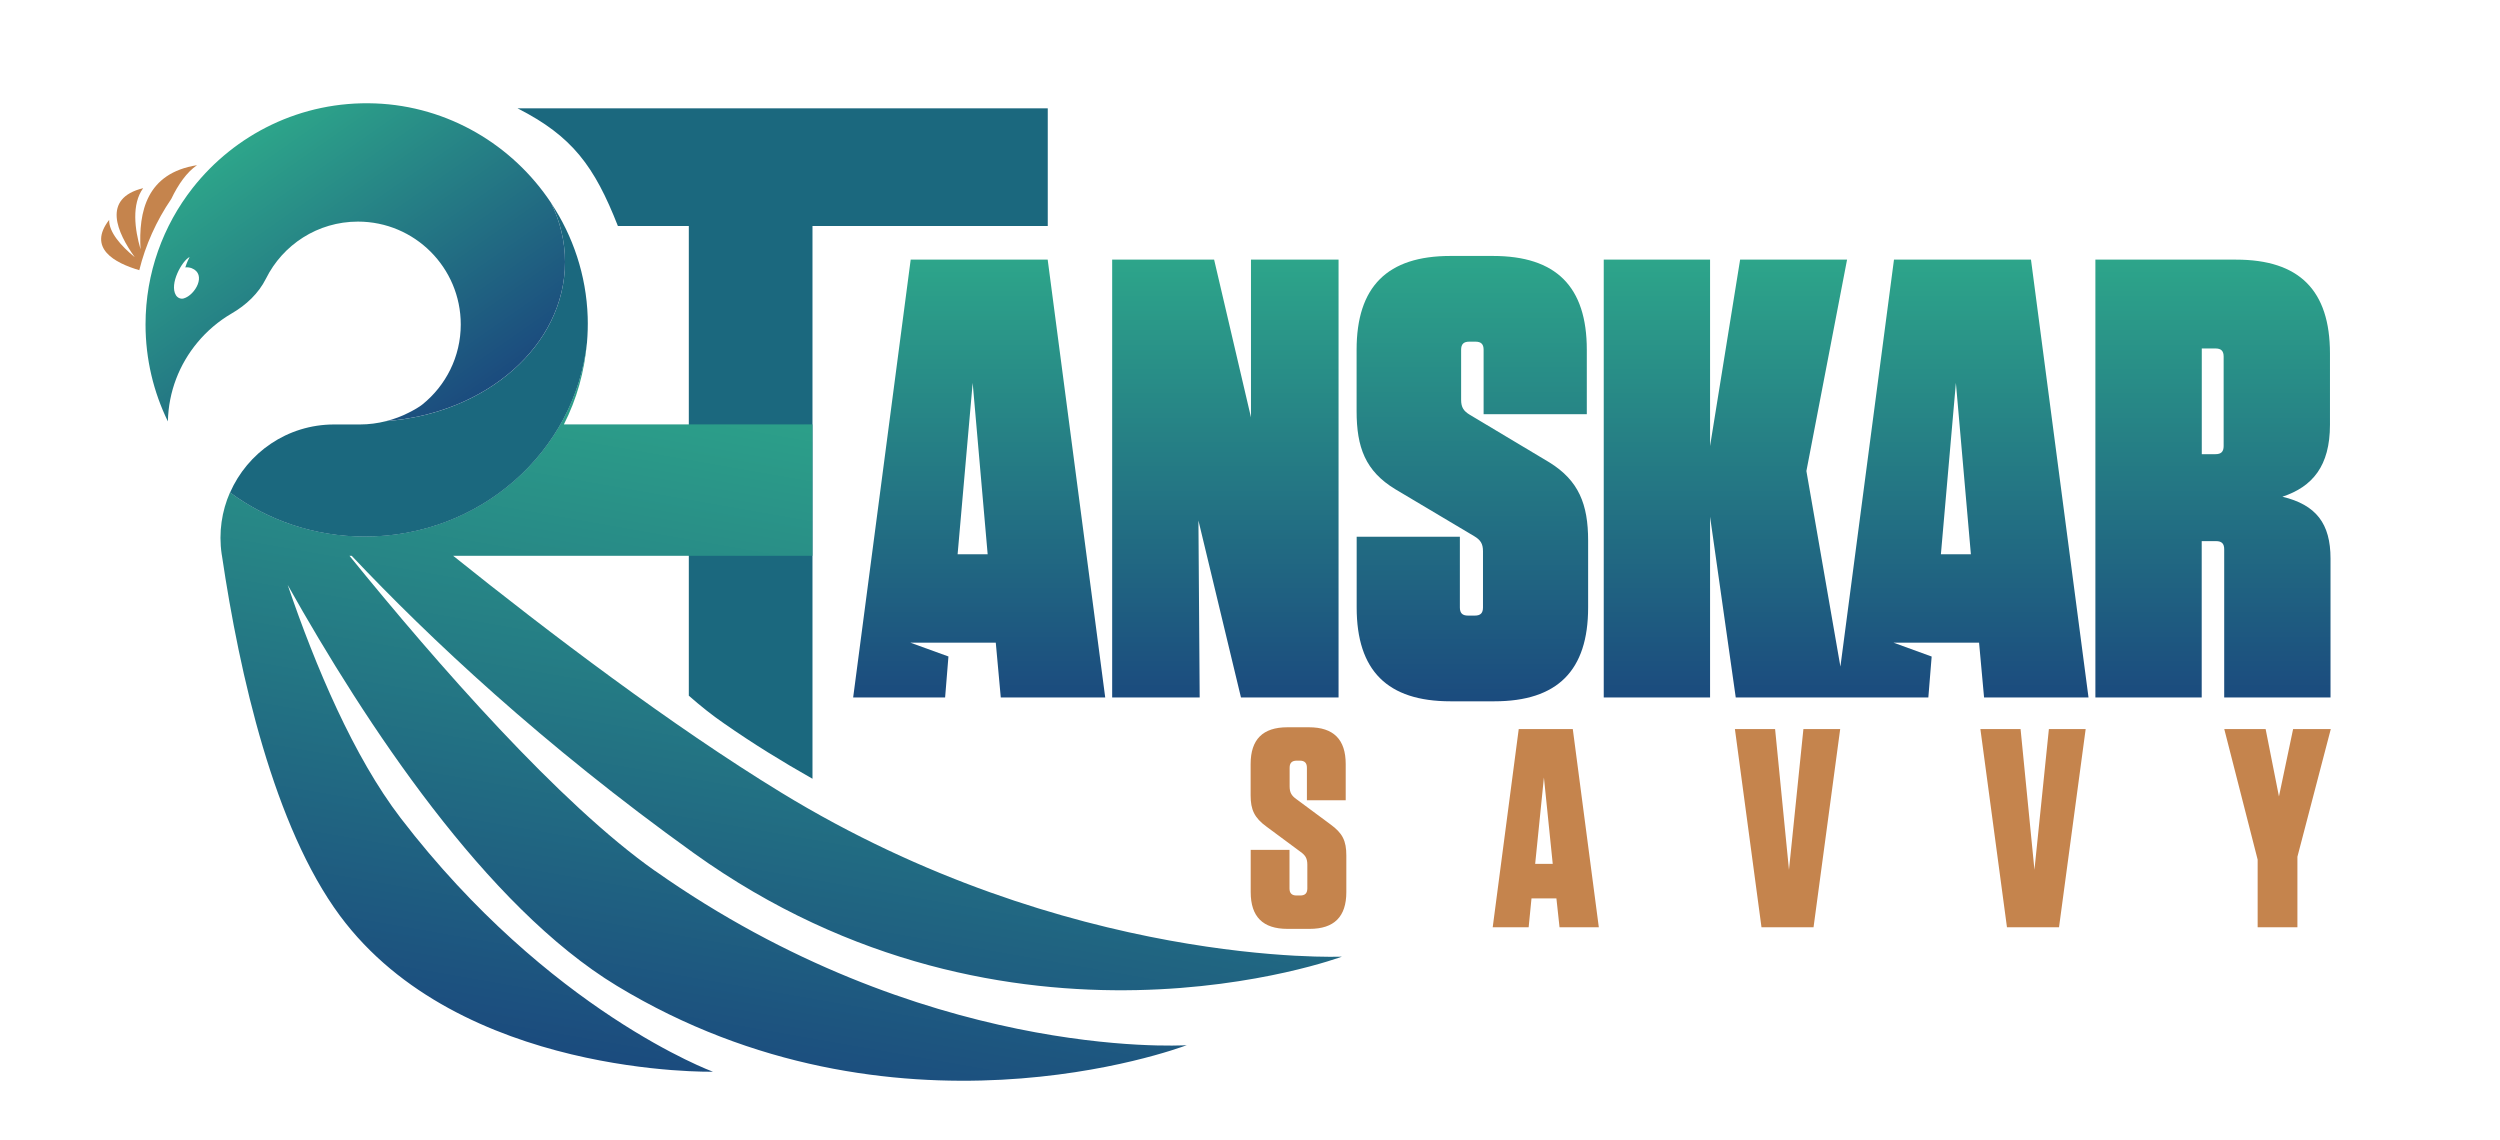 <svg id="Sanskar_Savvy_Main_Gradient_Color" xmlns="http://www.w3.org/2000/svg" width="5in" height="2.28in" xmlns:xlink="http://www.w3.org/1999/xlink" viewBox="0 0 360 164.26"><defs><style>.cls-1{fill:url(#linear-gradient);}.cls-1,.cls-2,.cls-3,.cls-4,.cls-5,.cls-6,.cls-7,.cls-8,.cls-9{stroke-width:0px;}.cls-2{fill:url(#linear-gradient-6);}.cls-3{fill:#1b687e;}.cls-4{fill:url(#linear-gradient-5);}.cls-5{fill:#c5844d;}.cls-6{fill:url(#linear-gradient-2);}.cls-7{fill:url(#linear-gradient-7);}.cls-8{fill:url(#linear-gradient-3);}.cls-9{fill:url(#linear-gradient-4);}</style><linearGradient id="linear-gradient" x1="140.98" y1="37.41" x2="140.98" y2="100.5" gradientUnits="userSpaceOnUse"><stop offset="0" stop-color="#2da58a"/><stop offset="1" stop-color="#1b4b7e"/></linearGradient><linearGradient id="linear-gradient-2" x1="176.45" y1="37.41" x2="176.45" y2="100.5" xlink:href="#linear-gradient"/><linearGradient id="linear-gradient-3" x1="212.05" y1="36.87" x2="212.05" y2="101.05" xlink:href="#linear-gradient"/><linearGradient id="linear-gradient-4" x1="265.9" y1="37.41" x2="265.9" y2="100.5" gradientUnits="userSpaceOnUse"><stop offset="0" stop-color="#2da58a"/><stop offset="1" stop-color="#1b4b7e"/></linearGradient><linearGradient id="linear-gradient-5" x1="318.76" y1="37.41" x2="318.76" y2="100.5" xlink:href="#linear-gradient"/><linearGradient id="linear-gradient-6" x1="121.47" y1="55.86" x2="103.83" y2="155.91" xlink:href="#linear-gradient"/><linearGradient id="linear-gradient-7" x1="34.58" y1="20.55" x2="62.98" y2="61.1" xlink:href="#linear-gradient"/></defs><path class="cls-3" d="M150.86,15.61h-76.4c7.92,4.02,11.09,8.37,14.46,16.95h10.22v67.68c1.63,1.43,3.33,2.8,5.08,4,4.11,2.87,8.37,5.5,12.74,7.97V32.56s33.9,0,33.9,0V15.61Z"/><path class="cls-1" d="M131.11,37.41l-8.29,63.09h13.25l.48-5.91-5.49-1.99h12.31s.72,7.9.72,7.9h15.05l-8.29-63.09h-19.74ZM137.87,79.86l2.17-24.69,2.16,24.69h-4.33Z"/><polygon class="cls-6" points="180.14 60.13 174.83 37.41 160.14 37.41 160.14 100.5 172.75 100.5 172.57 75 178.7 100.5 192.76 100.5 192.76 37.41 180.14 37.41 180.14 60.13"/><path class="cls-8" d="M223.13,66.62l-11.45-6.85c-.9-.54-1.26-1.08-1.26-2.16v-7.21c0-.81.36-1.17,1.17-1.17h.9c.81,0,1.17.36,1.17,1.17v9.28h14.87v-9.28c0-9.1-4.42-13.52-13.52-13.52h-6.13c-9.1,0-13.52,4.42-13.52,13.52v8.83c0,5.23,1.26,8.65,5.59,11.27l11.36,6.76c.9.54,1.26,1.08,1.26,2.16v8.11c0,.81-.36,1.17-1.17,1.17h-.99c-.81,0-1.17-.36-1.17-1.17v-10.19h-14.87v10.19c0,9.1,4.42,13.52,13.52,13.52h6.31c9.1,0,13.52-4.42,13.52-13.52v-9.64c0-5.23-1.35-8.65-5.59-11.27Z"/><path class="cls-9" d="M272.79,37.41l-7.72,58.64-4.9-28.18,5.86-30.46h-15.41l-4.33,26.86v-26.86h-15.32v63.09h15.32v-26.05l3.7,26.05h27.75s.48-5.9.48-5.9l-5.5-2h12.33s.72,7.9.72,7.9h15.05l-8.29-63.09h-19.74ZM279.55,79.86l2.16-24.69,2.16,24.69h-4.32Z"/><path class="cls-4" d="M328.76,71.57c4.33-1.44,6.85-4.42,6.85-10.36v-10.28c0-9.1-4.42-13.52-13.52-13.52h-20.28v63.09h15.32v-22.53h2.07c.81,0,1.17.36,1.17,1.17v21.36h15.32v-20.01c0-5.05-2.07-7.75-6.94-8.92ZM320.29,64.27c0,.81-.36,1.17-1.17,1.17h-1.98v-15.23h1.98c.81,0,1.17.36,1.17,1.17v12.89Z"/><path class="cls-5" d="M193.88,123.28v5.26c0,3.55-1.75,5.3-5.3,5.3h-3.18c-3.55,0-5.3-1.75-5.3-5.3v-6.08h5.59v5.55c0,.69.33,1.02,1.02,1.02h.53c.69,0,1.02-.33,1.02-1.02v-3.43c0-.9-.29-1.35-.98-1.84l-4.9-3.63c-1.75-1.27-2.29-2.45-2.29-4.49v-4.53c0-3.55,1.75-5.3,5.3-5.3h3.1c3.55,0,5.3,1.75,5.3,5.3v5.22h-5.59v-4.69c0-.69-.33-1.02-1.02-1.02h-.45c-.69,0-1.02.33-1.02,1.02v2.69c0,.9.29,1.35.98,1.84l4.9,3.63c1.75,1.27,2.29,2.37,2.29,4.49Z"/><path class="cls-5" d="M224.6,133.61l-.45-4.16h-3.59l-.41,4.16h-5.18l3.75-28.56h7.79l3.75,28.56h-5.67ZM221.09,124.47h2.53l-1.27-12.44-1.26,12.44Z"/><path class="cls-5" d="M253.7,133.61l-3.83-28.56h5.79l2,20.28,2.08-20.28h5.3l-3.84,28.56h-7.51Z"/><path class="cls-5" d="M289.07,133.61l-3.83-28.56h5.79l2,20.28,2.08-20.28h5.3l-3.84,28.56h-7.51Z"/><path class="cls-5" d="M330.9,133.61h-5.71v-9.75l-4.81-18.81h5.96l1.92,9.71,2.04-9.71h5.43l-4.81,18.4v10.16Z"/><path class="cls-2" d="M94.28,125.49c-13.75-9.68-31.32-29.74-44.04-45.41h.32c11.12,11.79,27.47,27.18,49.31,42.85,45.65,32.74,93.38,14.91,93.38,14.91,0,0-39.42,1.67-80.85-23.67-15.8-9.66-33.37-22.99-47.22-34.09h51.77v-18.93h-35.81c1.83-3.6,2.98-7.59,3.32-11.82-1.71,15.72-15.38,27.97-32,27.97-7.3,0-14.03-2.37-19.43-6.35-1.18,2.69-1.66,5.74-1.2,8.9.02.07.03.15.04.22,2.54,17.14,7.51,39.05,16.99,51.86,17.25,23.3,53.75,22.49,53.75,22.49,0,0-23.58-8.65-45-36.56-6.74-8.8-12.23-21.74-16.27-33.58,11.22,20,28.6,46.36,47.44,57.77,39.81,24.13,80.67,9.09,82.1,8.55-1.38.08-38.1,2-76.6-25.12Z"/><path class="cls-3" d="M84.47,49.34c.1-1.2.14-2.43.1-3.66-.2-6.04-2.12-11.68-5.28-16.44,1.3,2.63,2.01,5.5,2.01,8.51,0,11.99-11.31,21.83-25.76,22.93-1.23.31-2.51.48-3.79.48h-3.71c-6.78,0-12.49,4.09-15,9.81,5.4,3.98,12.13,6.35,19.43,6.35,16.62,0,30.29-12.25,32-27.97Z"/><path class="cls-7" d="M79.29,29.23c-5.51-8.31-14.8-13.93-25.34-14.33-10.68-.4-20.24,4.47-26.31,12.2-4.24,5.41-6.78,12.23-6.78,19.65,0,5.01,1.16,9.75,3.22,13.97.09-4.31,1.67-8.25,4.24-11.35,1.39-1.68,3.07-3.11,4.96-4.21,2.07-1.2,3.86-2.87,4.93-5.01,2.42-4.87,7.44-8.22,13.26-8.22,8.17,0,14.81,6.63,14.81,14.82,0,4.66-2.16,8.82-5.53,11.53-.45.36-1.17.78-1.97,1.18-1.03.53-2.12.93-3.24,1.21,14.45-1.09,25.76-10.94,25.76-22.93,0-3.01-.72-5.88-2.01-8.51ZM26.36,43c-.44.12-.88-.08-1.12-.46-1-1.63.9-4.99,1.97-5.51-.06.11-.41.79-.62,1.5.3-.04.61,0,.91.11,2.23.87.51,3.89-1.14,4.36Z"/><path class="cls-5" d="M24.56,28.68c1.01-2.11,2.25-3.88,3.72-4.88-7.27,1.15-8.44,6.69-8.14,12.12-.84-2.88-1.31-6.49.38-8.81-6.02,1.48-3.74,6.41-1.22,9.94-1.95-1.59-3.74-3.61-3.68-5.37-3.16,4.08.78,6.2,4.34,7.25.9-3.64,2.45-7.09,4.59-10.24Z"/></svg>